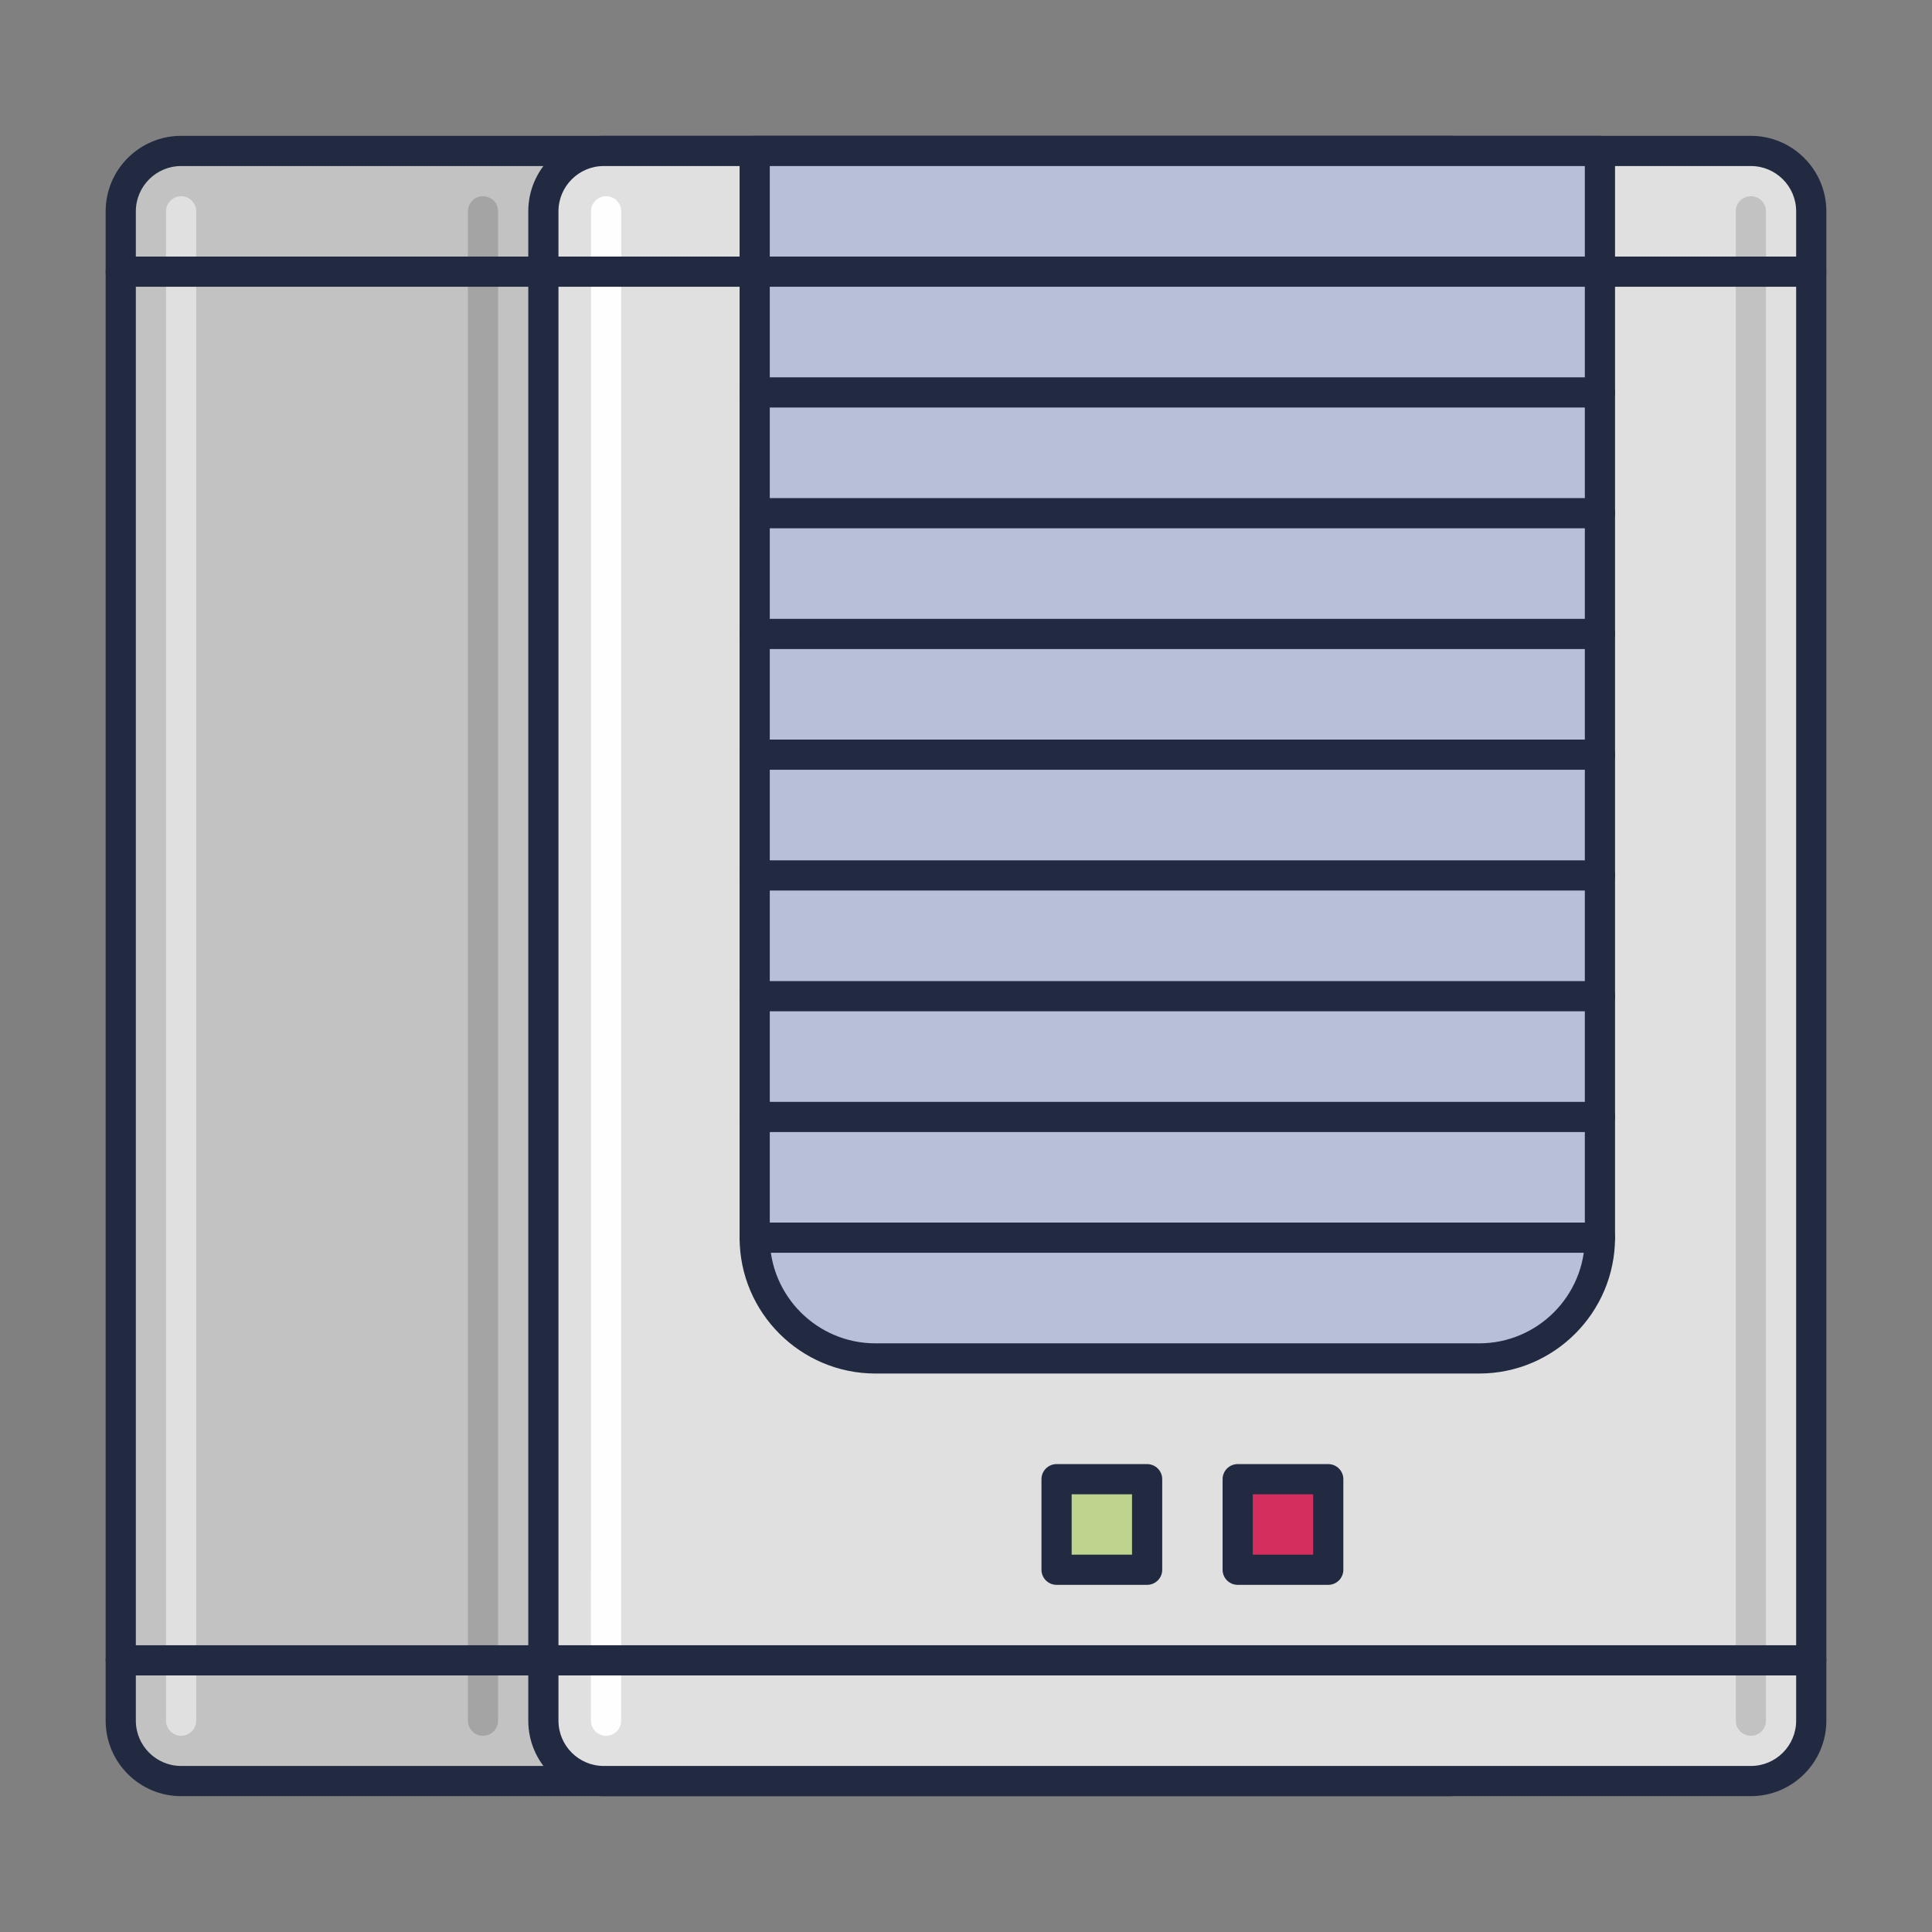 <?xml version="1.0" encoding="utf-8"?>
<!-- Generator: Adobe Illustrator 22.0.0, SVG Export Plug-In . SVG Version: 6.00 Build 0)  -->
<svg version="1.1" id="Icon_Set" xmlns="http://www.w3.org/2000/svg" xmlns:xlink="http://www.w3.org/1999/xlink" x="0px" y="0px"
	 viewBox="0 0 64 64" style="enable-background:new 0 0 64 64;" xml:space="preserve">
<rect x="0" y="0" width="64" height="64" fill="#808080" stroke="none"/>
<style type="text/css">
	.st0{fill:#212A41;}
	.st1{fill:#4E4B51;}
	.st2{fill:#6C696F;}
	.st3{fill:#B7C0D7;}
	.st4{fill:#D5DEF5;}
	.st5{fill:#99A2B9;}
	.st6{fill:#E0E0E0;}
	.st7{fill:#D32E5E;}
	.st8{fill:#F9AC2F;}
	.st9{fill:#0079A8;}
	.st10{fill:#BED38E;}
	.st11{fill:#8A878D;}
	.st12{fill:#C2C2C2;}
	.st13{fill:#302D33;}
	.st14{fill:#FEFEFE;}
	.st15{fill:#FFCA4D;}
	.st16{fill:#DB8E11;}
	.st17{fill:#A4A4A4;}
	.st18{fill:#7B849B;}
	.st19{fill:#E0C8A4;}
	.st20{fill:#C2AA86;}
	.st21{fill:#FEE6C2;}
	.st22{fill:#1E97C6;}
	.st23{fill:#005B8A;}
	.st24{fill:#BD7000;}
</style>
<g>
	<g>
		<path class="st12" d="M48,59H6c-1.105,0-2-0.895-2-2V7c0-1.105,0.895-2,2-2h42c1.105,0,2,0.895,2,2v50C50,58.105,49.105,59,48,59z
			"/>
		<path class="st0" d="M48,59.5H6c-1.379,0-2.5-1.122-2.5-2.5V7c0-1.378,1.121-2.5,2.5-2.5h42c1.379,0,2.5,1.122,2.5,2.5v50
			C50.5,58.378,49.379,59.5,48,59.5z M6,5.5C5.173,5.5,4.5,6.173,4.5,7v50c0,0.827,0.673,1.5,1.5,1.5h42c0.827,0,1.5-0.673,1.5-1.5
			V7c0-0.827-0.673-1.5-1.5-1.5H6z"/>
	</g>
	<g>
		<path class="st6" d="M6,57.5c-0.276,0-0.5-0.224-0.5-0.5V7c0-0.276,0.224-0.5,0.5-0.5S6.5,6.724,6.5,7v50
			C6.5,57.276,6.276,57.5,6,57.5z"/>
	</g>
	<g>
		<path class="st17" d="M16,57.5c-0.276,0-0.5-0.224-0.5-0.5V7c0-0.276,0.224-0.5,0.5-0.5s0.5,0.224,0.5,0.5v50
			C16.5,57.276,16.276,57.5,16,57.5z"/>
	</g>
	<g>
		<path class="st6" d="M58,59H20c-1.105,0-2-0.895-2-2V7c0-1.105,0.895-2,2-2h38c1.105,0,2,0.895,2,2v50C60,58.105,59.105,59,58,59z
			"/>
		<path class="st0" d="M58,59.5H20c-1.379,0-2.5-1.122-2.5-2.5V7c0-1.378,1.121-2.5,2.5-2.5h38c1.379,0,2.5,1.122,2.5,2.5v50
			C60.5,58.378,59.379,59.5,58,59.5z M20,5.5c-0.827,0-1.5,0.673-1.5,1.5v50c0,0.827,0.673,1.5,1.5,1.5h38
			c0.827,0,1.5-0.673,1.5-1.5V7c0-0.827-0.673-1.5-1.5-1.5H20z"/>
	</g>
	<g>
		<path class="st12" d="M58,57.5c-0.276,0-0.5-0.224-0.5-0.5V7c0-0.276,0.224-0.5,0.5-0.5s0.5,0.224,0.5,0.5v50
			C58.5,57.276,58.276,57.5,58,57.5z"/>
	</g>
	<g>
		<path class="st14" d="M20.076,57.5L20.076,57.5c-0.276,0-0.5-0.224-0.5-0.5l0.002-50c0-0.276,0.224-0.5,0.5-0.5l0,0
			c0.276,0,0.5,0.224,0.5,0.5l-0.002,50C20.576,57.276,20.353,57.5,20.076,57.5z"/>
	</g>
	<g>
		<path class="st3" d="M49,45H29c-2.209,0-4-1.791-4-4V5h28v36C53,43.209,51.209,45,49,45z"/>
		<path class="st0" d="M49,45.5H29c-2.481,0-4.5-2.019-4.5-4.5V5c0-0.276,0.224-0.5,0.5-0.5h28c0.276,0,0.5,0.224,0.5,0.5v36
			C53.5,43.481,51.481,45.5,49,45.5z M25.5,5.5V41c0,1.93,1.57,3.5,3.5,3.5h20c1.93,0,3.5-1.57,3.5-3.5V5.5H25.5z"/>
	</g>
	<g>
		<rect x="41" y="49" class="st7" width="3" height="3"/>
		<path class="st0" d="M44,52.5h-3c-0.276,0-0.5-0.224-0.5-0.5v-3c0-0.276,0.224-0.5,0.5-0.5h3c0.276,0,0.5,0.224,0.5,0.5v3
			C44.5,52.276,44.276,52.5,44,52.5z M41.5,51.5h2v-2h-2V51.5z"/>
	</g>
	<g>
		<rect x="35" y="49" class="st10" width="3" height="3"/>
		<path class="st0" d="M38,52.5h-3c-0.276,0-0.5-0.224-0.5-0.5v-3c0-0.276,0.224-0.5,0.5-0.5h3c0.276,0,0.5,0.224,0.5,0.5v3
			C38.5,52.276,38.276,52.5,38,52.5z M35.5,51.5h2v-2h-2V51.5z"/>
	</g>
	<g>
		<path class="st0" d="M53,13.5H25c-0.276,0-0.5-0.224-0.5-0.5s0.224-0.5,0.5-0.5h28c0.276,0,0.5,0.224,0.5,0.5S53.276,13.5,53,13.5
			z"/>
	</g>
	<g>
		<path class="st0" d="M53,17.5H25c-0.276,0-0.5-0.224-0.5-0.5s0.224-0.5,0.5-0.5h28c0.276,0,0.5,0.224,0.5,0.5S53.276,17.5,53,17.5
			z"/>
	</g>
	<g>
		<path class="st0" d="M53,21.5H25c-0.276,0-0.5-0.224-0.5-0.5s0.224-0.5,0.5-0.5h28c0.276,0,0.5,0.224,0.5,0.5S53.276,21.5,53,21.5
			z"/>
	</g>
	<g>
		<path class="st0" d="M53,25.5H25c-0.276,0-0.5-0.224-0.5-0.5s0.224-0.5,0.5-0.5h28c0.276,0,0.5,0.224,0.5,0.5S53.276,25.5,53,25.5
			z"/>
	</g>
	<g>
		<path class="st0" d="M53,29.5H25c-0.276,0-0.5-0.224-0.5-0.5s0.224-0.5,0.5-0.5h28c0.276,0,0.5,0.224,0.5,0.5S53.276,29.5,53,29.5
			z"/>
	</g>
	<g>
		<path class="st0" d="M53,33.5H25c-0.276,0-0.5-0.224-0.5-0.5s0.224-0.5,0.5-0.5h28c0.276,0,0.5,0.224,0.5,0.5S53.276,33.5,53,33.5
			z"/>
	</g>
	<g>
		<path class="st0" d="M53,37.5H25c-0.276,0-0.5-0.224-0.5-0.5s0.224-0.5,0.5-0.5h28c0.276,0,0.5,0.224,0.5,0.5S53.276,37.5,53,37.5
			z"/>
	</g>
	<g>
		<path class="st0" d="M53,41.5H25c-0.276,0-0.5-0.224-0.5-0.5s0.224-0.5,0.5-0.5h28c0.276,0,0.5,0.224,0.5,0.5S53.276,41.5,53,41.5
			z"/>
	</g>
	<g>
		<path class="st0" d="M60,55.5H4c-0.276,0-0.5-0.224-0.5-0.5s0.224-0.5,0.5-0.5h56c0.276,0,0.5,0.224,0.5,0.5S60.276,55.5,60,55.5z
			"/>
	</g>
	<g>
		<path class="st0" d="M60,9.5H4C3.724,9.5,3.5,9.276,3.5,9S3.724,8.5,4,8.5h56c0.276,0,0.5,0.224,0.5,0.5S60.276,9.5,60,9.5z"/>
	</g>
</g>
</svg>
